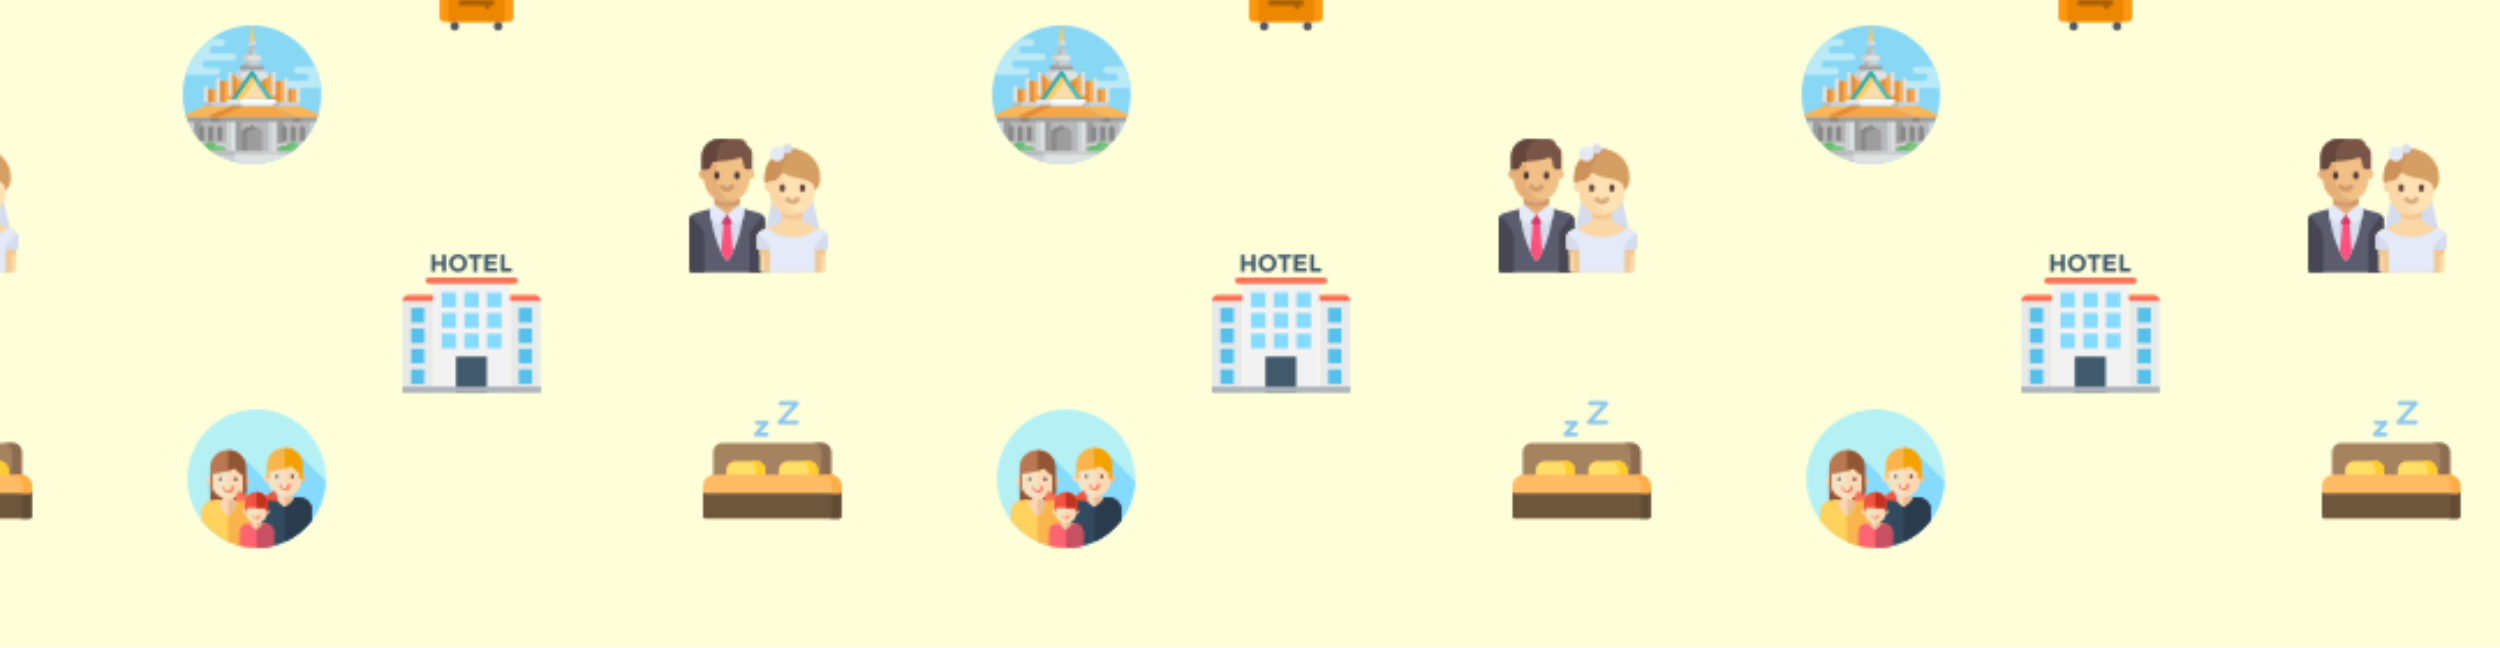 <svg xmlns="http://www.w3.org/2000/svg" xmlns:xlink="http://www.w3.org/1999/xlink" xmlns:fi="http://pattern.flaticon.com/" x="0" y="0" width="1081" height="280" viewBox="0 0 1081 280"><rect x="0px" y="0px" width="100%" height="100%" opacity="1" fill="#feffd9"/><defs><g transform="matrix(0.117 0 0 0.117 174 110)" id="L1_22"><g><rect x="0px" y="166px" width="113px" height="345px" fill="#e8eaea"/><rect x="398px" y="166px" width="113px" height="345px" fill="#e8eaea"/></g><path d="M0,172.8L0,172.8h512l0,0c0-12.8-10.667-23.467-23.467-23.467H23.467C10.667,149.333,0,160,0,172.8z" fill="#ff7058"/><rect x="113px" y="108px" width="285px" height="403px" fill="#f2f2f2"/><path d="M414.933,85.333H97.067c-6.4,0-11.733,5.333-11.733,11.733S90.667,108.8,97.067,108.8h317.867  c6.4,0,11.733-5.333,11.733-11.733S421.333,85.333,414.933,85.333z" fill="#ff7058"/><g><rect x="32px" y="198px" width="49px" height="54px" fill="#54c0eb"/><rect x="32px" y="274px" width="49px" height="54px" fill="#54c0eb"/><rect x="32px" y="349px" width="49px" height="54px" fill="#54c0eb"/><rect x="32px" y="425px" width="49px" height="54px" fill="#54c0eb"/><rect x="430px" y="198px" width="49px" height="54px" fill="#54c0eb"/><rect x="430px" y="274px" width="49px" height="54px" fill="#54c0eb"/><rect x="430px" y="349px" width="49px" height="54px" fill="#54c0eb"/><rect x="430px" y="425px" width="49px" height="54px" fill="#54c0eb"/></g><rect x="145px" y="293px" width="53px" height="54px" fill="#84dbff"/><rect x="198px" y="378px" width="114px" height="133px" fill="#40596b"/><rect x="0px" y="489px" width="512px" height="22px" fill="#acb3ba"/><g><rect x="145px" y="141px" width="53px" height="54px" fill="#84dbff"/><rect x="145px" y="217px" width="53px" height="54px" fill="#84dbff"/><rect x="229px" y="141px" width="53px" height="54px" fill="#84dbff"/><rect x="229px" y="217px" width="53px" height="54px" fill="#84dbff"/><rect x="229px" y="293px" width="53px" height="54px" fill="#84dbff"/><rect x="313px" y="141px" width="53px" height="54px" fill="#84dbff"/><rect x="313px" y="217px" width="53px" height="54px" fill="#84dbff"/><rect x="313px" y="293px" width="53px" height="54px" fill="#84dbff"/></g><g><path d="M147.2,1.067h13.867V64H147.2V39.467h-25.6V64h-13.867V1.067H121.6v26.667h25.6L147.2,1.067   L147.2,1.067z" fill="#40596b"/><path d="M229.333,55.467c-6.4,6.4-13.867,9.6-23.467,9.6s-17.067-3.2-23.467-9.6   c-6.4-6.4-9.6-13.867-9.6-23.467s3.2-17.067,9.6-23.467C188.8,3.2,196.267,0,205.867,0c9.6,0,17.067,3.2,23.467,9.6   c6.4,6.4,9.6,13.867,9.6,23.467C238.933,41.6,235.733,50.133,229.333,55.467z M225.067,33.067c0-5.333-2.133-10.667-5.333-14.933   c-3.2-4.267-8.533-6.4-13.867-6.4s-9.6,2.133-13.867,6.4c-3.2,4.267-5.333,8.533-5.333,14.933S188.8,43.733,192,46.933   c4.267,4.267,8.533,6.4,13.867,6.4c5.333,0,9.6-2.133,13.867-6.4S225.067,38.4,225.067,33.067z" fill="#40596b"/><path d="M276.267,13.867v51.2H262.4v-51.2h-18.133v-12.8H294.4V12.8h-18.133V13.867z" fill="#40596b"/><path d="M349.867,1.067v12.8h-32v12.8h28.8V38.4h-28.8v12.8h32V64h-46.933V1.067H349.867z" fill="#40596b"/><path d="M363.733,65.067v-64H377.6V51.2h26.667V64h-40.533V65.067z" fill="#40596b"/></g></g><g transform="matrix(0.117 0 0 0.117 304 169)" id="L1_23"><path d="M440.211,192.857H70.459c-18.156,0-32.928,14.771-32.928,32.928v91.492c0,4.143,3.357,7.5,7.5,7.5   h420.607c4.143,0,7.5-3.357,7.5-7.5v-91.492C473.139,207.629,458.367,192.857,440.211,192.857z" fill="#a58260"/><path d="M440.211,192.857h-35.155c18.156,0,32.928,14.771,32.928,32.928v91.492c0,4.143-3.357,7.5-7.5,7.5   h35.156c4.143,0,7.5-3.357,7.5-7.5v-91.492C473.139,207.629,458.367,192.857,440.211,192.857z" fill="#8c6b50"/><path d="M197.835,259.888h-78.926c-18.036,0-32.709,14.673-32.709,32.709v24.681c0,4.143,3.357,7.5,7.5,7.5   h129.343c4.143,0,7.5-3.357,7.5-7.5v-24.681C230.543,274.561,215.87,259.888,197.835,259.888z" fill="#ffdf65"/><path d="M391.761,259.888h-78.926c-18.035,0-32.708,14.673-32.708,32.709v24.681c0,4.143,3.357,7.5,7.5,7.5   H416.97c4.143,0,7.5-3.357,7.5-7.5v-24.681C424.47,274.561,409.797,259.888,391.761,259.888z" fill="#ffdf65"/><path d="M197.835,259.888h-33.604c18.035,0,32.708,14.673,32.708,32.709v24.681c0,4.143-3.357,7.5-7.5,7.5   h33.604c4.143,0,7.5-3.357,7.5-7.5v-24.681C230.543,274.561,215.87,259.888,197.835,259.888z" fill="#ffcd2c"/><path d="M391.761,259.888h-33.604c18.036,0,32.709,14.673,32.709,32.709v24.681c0,4.143-3.357,7.5-7.5,7.5   h33.604c4.143,0,7.5-3.357,7.5-7.5v-24.681C424.47,274.561,409.797,259.888,391.761,259.888z" fill="#ffcd2c"/><path d="M503.17,364.038H7.5c-4.142,0-7.5,3.357-7.5,7.5v93.191c0,4.143,3.358,7.5,7.5,7.5h495.67   c4.142,0,7.5-3.357,7.5-7.5v-93.191C510.67,367.396,507.313,364.038,503.17,364.038z" fill="#6e563d"/><path d="M503.17,364.038h-27.001v7.5v93.191c0,4.143-3.357,7.5-7.5,7.5h34.501c4.142,0,7.5-3.357,7.5-7.5   v-93.191C510.67,367.396,507.313,364.038,503.17,364.038z" fill="#604b35"/><path d="M468.482,309.777H42.188C18.926,309.777,0,328.703,0,351.966v19.572c0,4.143,3.358,7.5,7.5,7.5   h495.67c4.142,0,7.5-3.357,7.5-7.5v-19.572C510.67,328.703,491.744,309.777,468.482,309.777z" fill="#ffbb64"/><path d="M468.482,309.777h-34.501c23.263,0,42.189,18.926,42.189,42.189v19.572v7.5h27.001   c4.142,0,7.5-3.357,7.5-7.5v-19.572C510.67,328.703,491.744,309.777,468.482,309.777z" fill="#ffad47"/><path d="M235.581,168.693h-40.166c-2.975,0-5.667-1.758-6.865-4.48c-1.197-2.723-0.673-5.895,1.336-8.088   l28.647-31.255h-19.344c-4.143,0-7.5-3.357-7.5-7.5c0-4.143,3.357-7.5,7.5-7.5h36.392c2.975,0,5.667,1.758,6.865,4.479   c1.197,2.723,0.673,5.896-1.336,8.088l-28.647,31.255h23.118c4.143,0,7.5,3.357,7.5,7.5   C243.081,165.336,239.724,168.693,235.581,168.693z" fill="#8cc7ec"/><path d="M347.267,124.06h-64.725c-2.975,0-5.667-1.758-6.865-4.479c-1.197-2.723-0.674-5.896,1.336-8.088   l53.206-58.052h-43.888c-4.143,0-7.5-3.357-7.5-7.5c0-4.143,3.357-7.5,7.5-7.5h60.936c2.975,0,5.667,1.758,6.865,4.479   c1.197,2.723,0.674,5.896-1.336,8.088L299.59,109.06h47.677c4.143,0,7.5,3.357,7.5,7.5S351.409,124.06,347.267,124.06z" fill="#8cc7ec"/></g><g transform="matrix(0.117 0 0 0.117 81 177)" id="L1_26"><circle cx="256" cy="256" r="256" fill="#b5f1f4"/><path d="M511.793,265.854L404.196,158.255l-76.929,140.812L200.147,171.948l-59.073,53.022L75.812,275.44  l231.426,231.427C420.954,483.766,507.271,385.283,511.793,265.854z" fill="#84dbff"/><path d="M381.03,322.779v-21.62h-38.99v21.62c0,1.726-1.398,3.124-3.124,3.124h-26.867v74.604h98.971v-74.604  h-26.865C382.43,325.903,381.03,324.505,381.03,322.779z" fill="#fed8b2"/><path d="M411.022,325.903h-26.867c-1.726,0-3.124-1.398-3.124-3.124v-21.62h-20.387v99.347h50.378  L411.022,325.903L411.022,325.903z" fill="#eabe96"/><circle cx="296" cy="255" r="15" fill="#fed8b2"/><circle cx="423" cy="255" r="15" fill="#eabe96"/><path d="M361.631,320.748h-3.512c-32.477,0-58.804-26.327-58.804-58.804v-53.689  c0-32.477,26.328-58.804,58.804-58.804h3.512c32.477,0,58.804,26.327,58.804,58.804v53.689  C420.435,294.421,394.107,320.748,361.631,320.748z" fill="#f4e3c3"/><path d="M361.631,149.452h-0.988V320.75h0.988c32.477,0,58.804-26.327,58.804-58.804v-53.689  C420.435,175.78,394.107,149.452,361.631,149.452z" fill="#fed8b2"/><path d="M414.058,169.324c-11.548-16.451-30.649-27.214-52.276-27.214h-3.813  c-35.261,0-63.845,28.584-63.845,63.845v4.937v44.972h9.373V229.49c-0.002,0-0.003,0-0.005,0  c28.443-2.889,56.411-8.47,80.924-20.725c8.821,10.13,19.008,19.175,30.253,26.514v20.585h10.957v-33.621v-16.289  C425.625,192.321,421.338,179.695,414.058,169.324z" fill="#f9b54c"/><path d="M414.058,169.324c-11.548-16.451-30.649-27.214-52.276-27.214h-1.138v76.267  c8.197-2.639,16.151-5.803,23.771-9.611c8.821,10.13,19.008,19.175,30.253,26.514v20.585h10.957v-33.621v-16.289  C425.625,192.321,421.338,179.695,414.058,169.324z" fill="#f4a200"/><circle cx="331" cy="248" r="6" fill="#59595b"/><circle cx="388" cy="248" r="6" fill="#272525"/><path d="M460.509,409.996V371.14c0-24.985-20.252-45.237-45.237-45.237h-20.744  c0,18.22-32.99,35.914-32.99,35.914s-32.99-17.694-32.99-35.914h-20.744c-24.983,0-45.237,20.254-45.237,45.237v140.778  C343.452,509.881,415.011,470.319,460.509,409.996z" fill="#324a5e"/><path d="M415.272,325.903h-20.744c0,18.22-32.99,35.914-32.99,35.914s-0.195-0.105-0.521-0.288V489.52  c39.508-17.798,73.694-45.318,99.493-79.524V371.14C460.509,346.155,440.254,325.903,415.272,325.903z" fill="#2b3b4e"/><path d="M359.874,298.575c-10.911,0-19.787-8.876-19.787-19.787c0-1.85,1.5-3.35,3.35-3.35  c1.85,0,3.35,1.5,3.35,3.35c0,7.216,5.872,13.09,13.09,13.09s13.09-5.872,13.09-13.09c0-1.85,1.5-3.35,3.35-3.35  c1.85,0,3.35,1.5,3.35,3.35C379.661,289.701,370.786,298.575,359.874,298.575z" fill="#fd8469"/><path d="M379.661,278.79c0-1.85-1.5-3.35-3.35-3.35c-1.85,0-3.35,1.5-3.35,3.35  c0,6.958-5.461,12.648-12.321,13.05v6.697C371.197,298.129,379.661,289.44,379.661,278.79z" fill="#fc6f58"/><path d="M84.585,260.441 84.585,349.136 150.659,344.81 150.659,256.116z" fill="#935635"/><path d="M216.748,251.788 150.659,256.116 150.659,344.81 216.748,340.485z" fill="#804000"/><path d="M170.343,332.145v-21.688h-39.115v21.688c0,1.731-1.403,3.134-3.134,3.134h-26.955v74.845h99.294  v-74.845h-26.955C171.746,335.279,170.343,333.876,170.343,332.145z" fill="#fed8b2"/><path d="M200.432,335.279h-26.955c-1.731,0-3.134-1.403-3.134-3.134v-21.688h-19.684v99.669h49.773V335.279z" fill="#eabe96"/><circle cx="87" cy="265" r="15" fill="#fed8b2"/><circle cx="214" cy="265" r="15" fill="#eabe96"/><path d="M152.547,330.109h-3.524c-32.582,0-58.994-26.412-58.994-58.994v-53.863  c0-32.582,26.412-58.994,58.994-58.994h3.524c32.582,0,58.994,26.412,58.994,58.994v53.863  C211.54,303.695,185.129,330.109,152.547,330.109z" fill="#f4e3c3"/><path d="M152.547,158.256h-1.888v171.853h1.888c32.582,0,58.994-26.412,58.994-58.994v-53.863  C211.54,184.668,185.129,158.256,152.547,158.256z" fill="#fed8b2"/><path d="M205.143,178.193c-11.586-16.505-30.749-27.301-52.445-27.301h-3.825  c-35.375,0-64.286,28.677-64.286,64.052v4.953v85.209h9.638v-66.551c-0.002,0-0.003,0-0.005,0  c28.536-2.9,56.594-8.497,81.186-20.792c8.851,10.162,19.07,19.237,30.351,26.6v60.744h10.993v-73.821v-16.341  C216.748,201.264,212.447,188.597,205.143,178.193z" fill="#b97850"/><path d="M205.143,178.193c-11.586-16.505-30.749-27.301-52.445-27.301h-2.038v76.793  c8.54-2.705,16.824-5.961,24.745-9.921c8.851,10.162,19.07,19.237,30.351,26.6v60.744h10.993v-73.821v-16.341  C216.748,201.264,212.447,188.597,205.143,178.193z" fill="#935635"/><circle cx="122" cy="258" r="6" fill="#59595b"/><circle cx="179" cy="258" r="6" fill="#272525"/><path d="M150.785,307.864c-10.947,0-19.851-8.904-19.851-19.851c0-1.855,1.503-3.36,3.36-3.36  c1.855,0,3.36,1.503,3.36,3.36c0,7.24,5.891,13.131,13.131,13.131s13.131-5.891,13.131-13.131c0-1.855,1.503-3.36,3.36-3.36  c1.855,0,3.36,1.503,3.36,3.36C170.636,298.96,161.73,307.864,150.785,307.864z" fill="#fd8469"/><path d="M167.276,284.653c-1.855,0-3.36,1.503-3.36,3.36c0,7.24-5.891,13.131-13.131,13.131  c-0.043,0-0.083-0.005-0.126-0.007v6.72c0.043,0,0.083,0.007,0.126,0.007c10.945,0,19.849-8.904,19.849-19.851  C170.636,286.158,169.131,284.653,167.276,284.653z" fill="#fc6f58"/><path d="M204.693,335.279h-20.811c0,18.28-14.819,58.204-33.097,58.204c-18.28,0-33.097-39.924-33.097-58.204  H96.875c-25.064,0-45.384,20.32-45.384,45.384v29.334c39.308,52.119,98.068,88.741,165.495,99.05  c11.54-3.946,22.611-8.904,33.09-14.793V380.663C250.078,355.599,229.759,335.279,204.693,335.279z" fill="#ffd15d"/><path d="M204.693,335.279h-20.811c0,18.28-14.819,58.204-33.097,58.204c-0.041,0-0.084-0.007-0.126-0.009  v95.916c30.434,13.757,64.041,21.73,99.418,22.533V380.661C250.078,355.599,229.759,335.279,204.693,335.279z" fill="#f9b54c"/><path d="M268.404,420.574v-13.755h-24.807v13.755c0,1.098-0.89,1.988-1.988,1.988h-17.094v47.468h62.973  v-47.468h-17.094C269.295,422.562,268.404,421.671,268.404,420.574z" fill="#fed8b2"/><path d="M287.487,422.562h-17.094c-1.098,0-1.988-0.89-1.988-1.988v-13.755h-12.971v63.21h32.054  L287.487,422.562z" fill="#eabe96"/><circle cx="214" cy="378" r="9" fill="#fed8b2"/><circle cx="295" cy="378" r="9" fill="#eabe96"/><path d="M256.06,419.281h-2.234c-20.664,0-37.416-16.751-37.416-37.414v-34.161  c0-20.663,16.751-37.414,37.416-37.414h2.234c20.664,0,37.416,16.751,37.416,37.414v34.161  C293.476,402.532,276.725,419.281,256.06,419.281z" fill="#f4e3c3"/><path d="M256.06,310.293h-0.628v108.99h0.628c20.664,0,37.416-16.751,37.416-37.414v-34.161  C293.476,327.044,276.725,310.293,256.06,310.293z" fill="#fed8b2"/><path d="M290.19,422.562h-13.198c0,11.593-20.99,22.85-20.99,22.85s-20.99-11.257-20.99-22.85h-13.198  c-15.896,0-28.782,12.886-28.782,28.782v52.841C213.175,509.281,234.27,512,256,512c21.732,0,42.825-2.719,62.973-7.814v-52.841  C318.973,435.448,306.086,422.562,290.19,422.562z" fill="#ff6472"/><path d="M290.19,422.562h-13.198c0,11.593-20.99,22.85-20.99,22.85s-0.209-0.112-0.574-0.321v66.9  c0.191,0,0.383,0.009,0.574,0.009c21.732,0,42.825-2.719,62.973-7.814v-52.841C318.973,435.448,306.086,422.562,290.19,422.562z" fill="#c75163"/><path d="M254.943,405.175c-6.942,0-12.59-5.648-12.59-12.59c0-1.177,0.953-2.131,2.131-2.131  c1.177,0,2.131,0.953,2.131,2.131c0,4.592,3.736,8.328,8.328,8.328s8.328-3.736,8.328-8.328c0-1.177,0.953-2.131,2.131-2.131  c1.177,0,2.131,0.953,2.131,2.131C267.533,399.527,261.885,405.175,254.943,405.175z" fill="#fd8469"/><g><path d="M267.533,392.585c0-1.177-0.953-2.131-2.131-2.131s-2.131,0.953-2.131,2.131   c0,4.427-3.475,8.047-7.839,8.304v4.261C262.147,404.89,267.533,399.362,267.533,392.585z" fill="#fc6f58"/><path d="M225.671,335.158c0,0-1.879-23.85-38.526-33.821l-12.522,38.538L225.671,335.158z" fill="#fc6f58"/></g><g><path d="M286.329,335.158c0,0,1.879-23.85,38.526-33.821l12.522,38.538L286.329,335.158z" fill="#f1543f"/><path d="M289.806,364.901v13.097h6.971v-21.392v-10.364c0-8.675-2.727-16.708-7.361-23.307   c-7.347-10.468-19.501-17.315-33.261-17.315h-2.426c-22.435,0-40.622,18.187-40.622,40.622v3.141v28.613h5.963v-13.097h70.735   V364.901z" fill="#f1543f"/></g><path d="M289.418,322.936c-7.347-10.468-19.501-17.315-33.261-17.315h-0.731v59.28h34.38v13.098h6.971  v-21.392v-10.364C296.779,337.568,294.05,329.535,289.418,322.936z" fill="#c1321f"/></g><g transform="matrix(0.117 0 0 0.117 79 11)" id="L1_29"><circle cx="256" cy="256" r="256" fill="#87d7f5"/><g><path d="M104.321,49.772h39.764c3.678,0,7.011,1.494,9.415,3.908c2.414,2.414,3.908,5.736,3.908,9.425   c0,7.356-5.966,13.322-13.322,13.322h-31.5c-3.678,0-7.011,1.484-9.415,3.897c-2.414,2.414-3.908,5.736-3.908,9.425   c0,7.356,5.966,13.322,13.322,13.322h73.306c3.678,0,7.011,1.494,9.415,3.908c2.414,2.403,3.908,5.736,3.908,9.415   c0,7.356-5.966,13.322-13.322,13.322H86.473c-3.678,0-7.011,1.494-9.425,3.908c-2.403,2.403-3.897,5.736-3.897,9.415   c0,7.356,5.966,13.322,13.322,13.322h39.16c3.678,0,7.011,1.494,9.415,3.908c2.414,2.403,3.908,5.736,3.908,9.415   c0,7.356-5.966,13.322-13.322,13.322l-115.057,0.001C26.625,128.971,60.021,82.408,104.321,49.772z" fill="#baeaf7"/><path d="M379.038,204.982h73.16c7.356,0,13.322-5.966,13.322-13.322c0-3.679-1.494-7.012-3.897-9.415   c-2.414-2.414-5.747-3.908-9.425-3.908H423.78c-7.356,0-13.322-5.966-13.322-13.322c0-3.679,1.494-7.012,3.908-9.415   c2.404-2.414,5.737-3.908,9.415-3.908h11.306h54.756c11.083,24.809,18.329,51.705,20.995,79.936l-131.802-0.001   c-7.356,0-13.322-5.966-13.322-13.322c0-3.679,1.494-7.012,3.908-9.415C372.027,206.476,375.36,204.982,379.038,204.982z" fill="#baeaf7"/></g><rect x="89px" y="237px" width="332px" height="45px" fill="#f8a748"/><g><rect x="384px" y="237px" width="18px" height="45px" fill="#e58c33"/><rect x="89px" y="237px" width="19px" height="45px" fill="#e58c33"/></g><path d="M256,512c50.801,0,98.145-14.797,137.958-40.316H118.042C157.855,497.203,205.199,512,256,512z" fill="#e0e2e2"/><path d="M209.588,471.684h-91.546c26.367,16.9,56.038,29.092,87.827,35.403  C184.861,502.786,188.063,471.684,209.588,471.684z" fill="#cbd0d1"/><rect x="247px" y="71px" width="15px" height="17px" fill="#b9b9ba"/><rect x="135px" y="206px" width="239px" height="77px" fill="#f8a748"/><g><rect x="287px" y="206px" width="71px" height="77px" fill="#e58c33"/><rect x="135px" y="206px" width="18px" height="77px" fill="#e58c33"/></g><rect x="180px" y="184px" width="150px" height="77px" fill="#f8a748"/><g><rect x="290px" y="184px" width="20px" height="77px" fill="#e58c33"/><rect x="180px" y="184px" width="19px" height="77px" fill="#e58c33"/></g><rect x="194px" y="352px" width="122px" height="119px" fill="#b9b9ba"/><rect x="194px" y="352px" width="23px" height="119px" fill="#9d9d9e"/><path d="M472.5,352.184H343.492v119.5h50.466c31.612-20.262,58.465-47.292,78.542-79.033V352.184z" fill="#b9b9ba"/><rect x="343px" y="352px" width="31px" height="119px" fill="#9d9d9e"/><path d="M39.362,392.431c20.092,31.836,46.994,58.944,78.679,79.253h50.329v-119.5H39.362V392.431z" fill="#b9b9ba"/><path d="M39.362,392.431c8.997,14.256,19.354,27.567,30.903,39.739v-79.986H39.362V392.431z" fill="#9d9d9e"/><path d="M118.042,471.684h62.292v-29H80.851C92.311,453.44,104.751,463.165,118.042,471.684z" fill="#b9b9ba"/><rect x="164px" y="352px" width="30px" height="119px" fill="#e0e2e2"/><rect x="164px" y="352px" width="15px" height="119px" fill="#cbd0d1"/><path d="M334.644,442.684v29h59.315c13.29-8.519,25.731-18.243,37.191-29H334.644z" fill="#b9b9ba"/><rect x="334px" y="442px" width="40px" height="29px" fill="#9d9d9e"/><g><path d="M42.399,397.124v-44.941H18.703C25.126,368.015,33.085,383.056,42.399,397.124z" fill="#cbd0d1"/><path d="M493.297,352.184H469.6v44.941C478.915,383.056,486.874,368.015,493.297,352.184z" fill="#cbd0d1"/></g><rect x="317px" y="352px" width="30px" height="119px" fill="#e0e2e2"/><rect x="317px" y="352px" width="15px" height="119px" fill="#cbd0d1"/><path d="M499.16,336.225h-88.353c-0.324,1.663-1.671,3.125-3.789,3.125h-1.369v13.376  c0,1.633-1.324,2.957-2.957,2.957h89.174C494.556,349.327,496.981,342.832,499.16,336.225z" fill="#9d9d9e"/><path d="M435.223,352.726V339.35h1.369c2.118,0,3.465-1.463,3.789-3.125h-29.574  c-0.324,1.663-1.671,3.125-3.789,3.125h-1.369v13.376c0,1.633-1.324,2.957-2.957,2.957h29.574  C433.899,355.684,435.223,354.36,435.223,352.726z" fill="#888889"/><path d="M407.018,339.35h91.093c1.219-3.541,2.356-7.119,3.422-10.728l-67.759-28.772  c-11.286,0-87.376,0-100.803,0l75.557,32.083C412.4,333.578,411.225,339.35,407.018,339.35z" fill="#fbb659"/><path d="M106.351,352.726V339.35h-1.369c-2.118,0-3.465-1.463-3.789-3.125H12.84  c2.179,6.607,4.604,13.102,7.294,19.459h89.174C107.674,355.684,106.351,354.36,106.351,352.726z" fill="#9d9d9e"/><path d="M103.472,331.933l75.557-32.083c-13.427,0-89.493,0-100.803,0l-67.759,28.772  c1.066,3.609,2.203,7.187,3.422,10.728h91.093C100.775,339.35,99.6,333.578,103.472,331.933z" fill="#fbb659"/><path d="M404.365,355.684h-296.73c-1.633,0-2.957-1.324-2.957-2.957v-13.545c0-1.633,1.324-2.957,2.957-2.957  h296.729c1.633,0,2.957,1.324,2.957,2.957v13.545C407.322,354.36,405.998,355.684,404.365,355.684z" fill="#9d9d9e"/><path d="M134.845,352.726v-13.545c0-1.633,1.324-2.957,2.957-2.957h-30.167c-1.633,0-2.957,1.324-2.957,2.957  v13.545c0,1.633,1.324,2.957,2.957,2.957h30.167C136.169,355.684,134.845,354.359,134.845,352.726z" fill="#888889"/><rect x="177px" y="283px" width="157px" height="16px" fill="#e0e2e2"/><rect x="177px" y="283px" width="41px" height="16px" fill="#b9b9ba"/><rect x="334px" y="283px" width="98px" height="16px" fill="#cbd0d1"/><rect x="334px" y="283px" width="24px" height="16px" fill="#b9b9ba"/><rect x="78px" y="283px" width="98px" height="16px" fill="#cbd0d1"/><rect x="78px" y="283px" width="30px" height="16px" fill="#b9b9ba"/><path d="M410.2,331.933l-75.557-32.083c-8.743,0-148.545,0-157.287,0L101.8,331.933  c-3.872,1.644-2.697,7.417,1.509,7.417c16.931,0,288.413,0,305.381,0C412.898,339.35,414.072,333.578,410.2,331.933z" fill="#f8a748"/><path d="M101.8,331.933c-3.872,1.644-2.697,7.417,1.51,7.417h31.394l84.38-39.5h-41.727L101.8,331.933z" fill="#e58c33"/><g><path d="M166.217,434.684H72.7c5.087,5.218,10.383,10.23,15.897,15h77.62c4.143,0,7.5-3.357,7.5-7.5   C173.717,438.041,170.359,434.684,166.217,434.684z" fill="#cbd0d1"/><path d="M345.971,434.684c-4.143,0-7.5,3.357-7.5,7.5s3.357,7.5,7.5,7.5h77.432   c5.514-4.77,10.81-9.782,15.897-15H345.971z" fill="#cbd0d1"/></g><g><path d="M175.448,170.02c-4.105,0.123-7.27,3.704-7.27,7.811v79.455c0,2.153,1.745,3.898,3.898,3.898h11.102   v-83.667C183.178,173.298,179.696,169.893,175.448,170.02z" fill="#e0e2e2"/><path d="M130.448,192.353c-4.105,0.123-7.27,3.704-7.27,7.811v83.353h15V199.85   C138.178,195.631,134.696,192.227,130.448,192.353z" fill="#e0e2e2"/><path d="M336.896,170.02c4.105,0.123,7.27,3.704,7.27,7.811v79.455c0,2.153-1.745,3.898-3.898,3.898h-11.102   v-83.667C329.167,173.298,332.649,169.893,336.896,170.02z" fill="#e0e2e2"/><path d="M381.896,192.353c4.105,0.123,7.27,3.704,7.27,7.811v83.353h-15V199.85   C374.167,195.631,377.649,192.227,381.896,192.353z" fill="#e0e2e2"/><path d="M426.357,222.687c-4.247-0.127-7.73,3.278-7.73,7.497v53.333h15v-53.019   C433.628,226.391,430.462,222.81,426.357,222.687z" fill="#e0e2e2"/><path d="M86.102,222.687c-4.248-0.127-7.73,3.278-7.73,7.497v53.333h15v-53.019   C93.372,226.391,90.207,222.81,86.102,222.687z" fill="#e0e2e2"/><path d="M291.756,120.779c0-5.108-6.375-9.665-16.346-12.654h-39.274   c-9.971,2.989-16.346,7.546-16.346,12.654s6.375,9.665,16.346,12.654h39.274C285.381,130.445,291.756,125.887,291.756,120.779z" fill="#e0e2e2"/></g><g><path d="M287.208,154.375h-62.723l4.49-14.816c1.102-3.637,4.455-6.125,8.256-6.125h36.424   c4.28,0,8.056,2.801,9.297,6.898L287.208,154.375z" fill="#cbd0d1"/><path d="M271.163,94.081c-1.241-4.096-5.017-6.897-9.297-6.897h-6.063h-0.861h-6.063   c-3.801,0-7.154,2.487-8.256,6.125l-4.49,14.816c11.511,0,21.701,0,39.286,0L271.163,94.081z" fill="#cbd0d1"/></g><path d="M253.751,1.791l-6.946,57.268h8.967h8.967l-6.946-57.268C257.505-0.597,254.041-0.597,253.751,1.791z  " fill="#fccb5b"/><path d="M272.24,64.559c0-4.143-3.357-7.5-7.5-7.5h-17.935c-4.143,0-7.5,3.357-7.5,7.5  c0,4.142,3.357,7.5,7.5,7.5h17.935C268.883,72.059,272.24,68.701,272.24,64.559z" fill="#e0e2e2"/><g><path d="M255.772,64.559c0-4.143,3.357-7.5,7.5-7.5h-16.466c-4.143,0-7.5,3.357-7.5,7.5s3.357,7.5,7.5,7.5   h16.466C259.129,72.059,255.772,68.701,255.772,64.559z" fill="#cbd0d1"/><rect x="219px" y="202px" width="73px" height="18px" fill="#cbd0d1"/></g><rect x="219px" y="202px" width="37px" height="18px" fill="#b9b9ba"/><path d="M339.667,288.184H172.333c-4.143,0-7.5-3.357-7.5-7.5s3.357-7.5,7.5-7.5h167.334  c4.143,0,7.5,3.357,7.5,7.5C347.167,284.826,343.81,288.184,339.667,288.184z" fill="#ffffff"/><g><path d="M211.583,280.684c0-4.143,3.357-7.5,7.5-7.5h-46.75c-4.143,0-7.5,3.357-7.5,7.5s3.357,7.5,7.5,7.5   h46.75C214.94,288.184,211.583,284.826,211.583,280.684z" fill="#e0e2e2"/><path d="M317.356,184.184c0-7.77-9.698-14.703-24.866-19.25h-73.434   c-15.168,4.547-24.866,11.48-24.866,19.25s9.698,14.703,24.866,19.25h73.434C307.658,198.887,317.356,191.954,317.356,184.184z" fill="#e0e2e2"/></g><path d="M239.437,120.779c0-5.108,6.375-9.665,16.346-12.654h-19.647  c-9.971,2.989-16.346,7.546-16.346,12.654s6.375,9.665,16.346,12.654h19.647C245.812,130.445,239.437,125.887,239.437,120.779z" fill="#cbd0d1"/><g><path d="M256.878,133.434H237.23c-3.801,0-7.154,2.487-8.256,6.125l-4.49,14.816h19.646l4.49-14.816   C249.724,135.921,253.076,133.434,256.878,133.434z" fill="#b9b9ba"/><path d="M263.578,87.339c-0.558-0.1-1.129-0.156-1.711-0.156h-6.063h-0.861h-6.063   c-3.801,0-7.154,2.488-8.256,6.125l-4.49,14.816c1.597,0,14.864,0,19.646,0l3.142-14.816   C259.583,90.194,261.399,87.928,263.578,87.339z" fill="#b9b9ba"/></g><path d="M213.836,184.184c0-7.77,9.698-14.703,24.866-19.25h-19.646c-15.168,4.547-24.866,11.48-24.866,19.25  s9.698,14.703,24.866,19.25h19.646C223.534,198.887,213.836,191.954,213.836,184.184z" fill="#cbd0d1"/><path d="M252.077,169.045l-71.743,104.139c8.398,0,142.935,0,151.333,0l-71.743-104.139  C258.03,166.297,253.97,166.297,252.077,169.045z" fill="#4bbcbc"/><path d="M273.327,192.264c0.434-0.63,0.985-1.108,1.594-1.45l-14.998-21.769  c-1.894-2.749-5.953-2.749-7.847,0l-71.743,104.138h37.246L273.327,192.264z" fill="#39aaa7"/><path d="M313.754,273.184l-56.834-82.497c-0.444-0.645-1.397-0.645-1.841,0l-56.834,82.497  C212.22,273.184,299.688,273.184,313.754,273.184z" fill="#f9ddaa"/><path d="M217.58,273.184l48.087-69.801l-8.747-12.696c-0.444-0.645-1.397-0.645-1.841,0l-56.834,82.497  H217.58z" fill="#fccb5b"/><g><path d="M79.472,376.776h-3.564c-0.253,0-0.486-0.141-0.603-0.366l-4.436-8.497   c-0.254-0.487-0.952-0.487-1.206,0l-4.436,8.497c-0.117,0.225-0.35,0.366-0.603,0.366H61.06c-0.376,0-0.681,0.305-0.681,0.681   v43.655c1.445,1.71,2.912,3.402,4.4,5.073h14.692c0.376,0,0.681-0.305,0.681-0.681v-48.048   C80.152,377.08,79.848,376.776,79.472,376.776z" fill="#888889"/><path d="M113.072,376.776h-3.563c-0.254,0-0.486-0.141-0.604-0.366l-4.436-8.497   c-0.254-0.487-0.952-0.487-1.206,0l-4.436,8.497c-0.117,0.225-0.35,0.366-0.603,0.366H94.66c-0.376,0-0.68,0.305-0.68,0.681v48.048   c0,0.376,0.305,0.681,0.68,0.681h18.412c0.376,0,0.681-0.305,0.681-0.681v-48.048C113.753,377.08,113.448,376.776,113.072,376.776z   " fill="#888889"/><path d="M146.673,376.776h-3.563c-0.254,0-0.486-0.141-0.604-0.366l-4.436-8.497   c-0.254-0.487-0.952-0.487-1.206,0l-4.436,8.497c-0.117,0.225-0.35,0.366-0.603,0.366h-3.564c-0.375,0-0.68,0.305-0.68,0.681   v48.048c0,0.376,0.305,0.681,0.68,0.681h18.412c0.376,0,0.681-0.305,0.681-0.681v-48.048   C147.353,377.08,147.049,376.776,146.673,376.776z" fill="#888889"/><path d="M383.927,376.776h-3.564c-0.253,0-0.486-0.141-0.603-0.366l-4.436-8.497   c-0.254-0.487-0.952-0.487-1.207,0l-4.435,8.497c-0.117,0.225-0.35,0.366-0.603,0.366h-3.564c-0.376,0-0.681,0.305-0.681,0.681   v48.048c0,0.376,0.305,0.681,0.681,0.681h18.412c0.376,0,0.681-0.305,0.681-0.681v-48.048   C384.608,377.08,384.303,376.776,383.927,376.776z" fill="#888889"/><path d="M417.528,376.776h-3.564c-0.254,0-0.486-0.141-0.604-0.366l-4.435-8.497   c-0.254-0.487-0.952-0.487-1.207,0l-4.436,8.497c-0.117,0.225-0.35,0.366-0.603,0.366h-3.564c-0.375,0-0.68,0.305-0.68,0.681   v48.048c0,0.376,0.305,0.681,0.68,0.681h18.412c0.376,0,0.681-0.305,0.681-0.681v-48.048   C418.208,377.08,417.904,376.776,417.528,376.776z" fill="#888889"/><path d="M451.809,420.89v-43.433c0-0.376-0.305-0.681-0.681-0.681h-3.563c-0.254,0-0.486-0.141-0.604-0.366   l-4.436-8.497c-0.254-0.487-0.952-0.487-1.206,0l-4.436,8.497c-0.117,0.225-0.35,0.366-0.603,0.366h-3.564   c-0.375,0-0.68,0.305-0.68,0.681v48.048c0,0.376,0.305,0.681,0.68,0.681h14.503C448.774,424.441,450.303,422.676,451.809,420.89z" fill="#888889"/></g><path d="M286.749,384.456c-3.153-0.422-3.912-3.189-5.592-5.181c-0.972-1.381-2.556-2.203-4.245-2.203  c-4.822-0.477-10.54,1.59-15.135-3.562l-5.011-5.618c-0.408-0.458-1.124-0.458-1.532,0c-3.771,3.488-6.014,9.181-12.961,9.181  h-7.185c-5.394,0-4.967,6.732-9.837,7.384c-2.711,0.363-7.238,2.108-7.238,9.71c0,24.413,0,52.454,0,76.261  c20.453,0,64.06,0,75.975,0c0-16.919,0-57.447,0-76.261C293.987,386.563,289.46,384.819,286.749,384.456z" fill="#9d9d9e"/><path d="M236.679,402.364c0-7.602,4.527-9.347,7.238-9.71c4.894-0.655,4.37-7.384,9.837-7.384  c4.823-0.477,10.54,1.59,15.135-3.563l4.135-4.635c-1.648-0.232-7.078,1.113-11.247-3.562l-5.011-5.618  c-0.408-0.458-1.124-0.458-1.532,0c-3.771,3.488-6.014,9.181-12.961,9.181h-7.185c-5.394,0-4.967,6.732-9.837,7.384  c-2.711,0.363-7.238,2.108-7.238,9.71c0,24.413,0,52.454,0,76.261h18.667C236.679,461.634,236.679,410.177,236.679,402.364z" fill="#888889"/><g><path d="M292.49,164.934h-73.435c-4.143,0-7.5-3.357-7.5-7.5s3.357-7.5,7.5-7.5h73.435   c4.143,0,7.5,3.357,7.5,7.5C299.99,161.576,296.633,164.934,292.49,164.934z" fill="#9d9d9e"/><path d="M231.202,157.434c0-4.143,3.357-7.5,7.5-7.5h-19.646c-4.143,0-7.5,3.357-7.5,7.5s3.357,7.5,7.5,7.5   h19.646C234.56,164.934,231.202,161.576,231.202,157.434z" fill="#9d9d9e"/></g><g><path d="M407.951,431.943c-10.604,0-19.837,5.842-24.674,14.479c-0.302,0.54-0.956,0.77-1.533,0.546   c-2.406-0.931-5.02-1.446-7.755-1.446c-11.886,0-21.521,9.635-21.521,21.521c0,1.308,0.123,2.587,0.347,3.83h42.375   c12.596-8.176,24.423-17.432,35.36-27.632C425.393,436.383,417.193,431.943,407.951,431.943z" fill="#77c680"/><path d="M136.591,445.523c-2.735,0-5.349,0.515-7.755,1.446c-0.577,0.224-1.23-0.006-1.533-0.546   c-4.837-8.637-14.071-14.479-24.674-14.479c-8.894,0-16.81,4.122-21.991,10.543c11.162,10.5,23.265,20.01,36.172,28.388h40.955   c0.224-1.243,0.347-2.522,0.347-3.83C158.113,455.158,148.477,445.523,136.591,445.523z" fill="#77c680"/></g><g><path d="M392.294,470.69c-0.322-1.789-0.499-3.628-0.499-5.511c0-15.986,12.115-29.14,27.664-30.787   c-3.515-1.571-7.408-2.449-11.509-2.449c-10.604,0-19.837,5.842-24.674,14.479c-0.302,0.54-0.956,0.77-1.533,0.546   c-2.406-0.931-5.02-1.446-7.755-1.446c-11.886,0-21.521,9.635-21.521,21.521c0,1.308,0.123,2.587,0.347,3.83h42.375   c0.093-0.061,0.184-0.124,0.277-0.184h-3.172V470.69z" fill="#68ba6e"/><path d="M121.129,438.861c-4.958-4.303-11.419-6.917-18.5-6.917c-8.894,0-16.81,4.122-21.991,10.543   c7.689,7.233,15.834,13.983,24.371,20.229C106.148,452.378,112.372,443.574,121.129,438.861z" fill="#68ba6e"/></g><path d="M404.998,464.184H107.002c7.55,5.413,15.409,10.419,23.541,15h250.914  C389.589,474.603,397.448,469.597,404.998,464.184z" fill="#cbd0d1"/><path d="M190.398,471.684c0-3.231,1.791-6.042,4.434-7.5h-87.83c7.55,5.413,15.409,10.419,23.541,15h64.289  C192.189,477.726,190.398,474.915,190.398,471.684z" fill="#b9b9ba"/></g><g transform="matrix(0.938 0 0 0.938 176 306)" id="L1_35"><path d="m47 23h-30a2.006 2.006 0 0 0 -2 2v30a2.006 2.006 0 0 0 2 2h30a2.006 2.006 0 0 0 2-2v-30a2.006 2.006 0 0 0 -2-2zm-2 10h-26v-4a2.006 2.006 0 0 1 2-2h22a2.006 2.006 0 0 1 2 2z" fill="#ff9811"/><path d="m19 33h26v24h-26z" fill="#ee8700"/><circle cx="22" cy="59" r="2" fill="#57565c"/><circle cx="42" cy="59" r="2" fill="#57565c"/><path d="m40 37 1 4h-4l1-4h1z" fill="#cc7400"/><path d="m45 29v4h-26v-4a2.006 2.006 0 0 1 2-2h22a2.006 2.006 0 0 1 2 2z" fill="#aa6100"/><path d="m25 7h4v16h-4z" fill="#c6c5ca"/><path d="m35 7h4v16h-4z" fill="#c6c5ca"/><path d="m41 3v4h-2-4-6-4-2v-4z" fill="#cc7400"/><path d="m19 33h26v2h-26z" fill="#cc7400"/><path d="m25 7h4v2h-4z" fill="#acabb1"/><path d="m35 7h4v2h-4z" fill="#acabb1"/><path d="m24 48h16v2h-16z" fill="#cc7400"/><g fill="#aa6100"><path d="m38 33h2v4h-2z"/><path d="m24 47h16v2h-16z"/><path d="m36 48h2v3h-2z"/></g></g><g transform="matrix(0.117 0 0 0.117 298 59)" id="L1_38"><path d="M258.694,282.969l-81.821-22.315H102.4l-81.821,22.315C8.429,286.283,0,297.319,0,309.912v183.469  c0,5.141,4.168,9.309,9.309,9.309h269.964V309.912C279.273,297.319,270.844,286.283,258.694,282.969z" fill="#5b5d6e"/><path d="M176.873,260.655H102.4l-27.21,7.421c2.817,26.113,15.15,116.401,56.365,184.815  c3.683,6.113,12.479,6.113,16.161,0c41.216-68.414,53.549-158.702,56.365-184.815L176.873,260.655z" fill="#d5dced"/><path d="M147.694,452.901c5.161-8.596,9.859-17.541,14.162-26.65l-12.911-137.669h-18.618l-12.911,137.669  c4.303,9.109,9.001,18.054,14.162,26.65C135.225,458.974,144.048,458.974,147.694,452.901z" fill="#ff507d"/><path d="M93.091,228.073v32.582c0,25.706,20.839,46.545,46.545,46.545s46.545-20.839,46.545-46.545v-32.582  L93.091,228.073L93.091,228.073z" fill="#e6af78"/><path d="M148.945,325.818h-18.618c-5.141,0-9.309-4.168-9.309-9.309v-18.618c0-5.141,4.168-9.309,9.309-9.309  h18.618c5.141,0,9.309,4.168,9.309,9.309v18.618C158.255,321.65,154.087,325.818,148.945,325.818z" fill="#d23c69"/><path d="M93.091,249.381c13.981,7.172,29.783,11.274,46.545,11.274s32.565-4.102,46.545-11.274v-21.308  h-93.09V249.381z" fill="#d29b6e"/><path d="M223.418,121.018V65.164H55.855v55.855c-10.282,0-18.618,8.335-18.618,18.618  c0,10.282,8.336,18.618,18.618,18.618c0,46.272,37.51,83.782,83.782,83.782s83.782-37.51,83.782-83.782  c10.282,0,18.618-8.336,18.618-18.618C242.036,129.353,233.701,121.018,223.418,121.018z" fill="#f0c087"/><path d="M102.4,158.255V65.164H55.855v55.855c-10.282,0-18.618,8.335-18.618,18.618  c0,10.282,8.336,18.618,18.618,18.618c0,46.272,37.51,83.782,83.782,83.782c8.085,0,15.876-1.207,23.273-3.344  C127.973,228.598,102.4,196.441,102.4,158.255z" fill="#e6af78"/><path d="M139.636,204.8c-9.855,0-19.273-4.65-25.845-12.755c-3.245-3.995-2.627-9.855,1.364-13.095  c4.009-3.232,9.864-2.614,13.091,1.368c6.145,7.564,16.636,7.564,22.782,0c3.236-3.982,9.091-4.6,13.091-1.368  c3.991,3.241,4.609,9.1,1.364,13.095C158.909,200.15,149.491,204.8,139.636,204.8z" fill="#d29b6e"/><g><path d="M102.4,158.255c-5.145,0-9.309-4.168-9.309-9.309v-9.309c0-5.141,4.164-9.309,9.309-9.309   s9.309,4.168,9.309,9.309v9.309C111.709,154.086,107.545,158.255,102.4,158.255z" fill="#553732"/><path d="M176.873,158.255c-5.145,0-9.309-4.168-9.309-9.309v-9.309c0-5.141,4.164-9.309,9.309-9.309   s9.309,4.168,9.309,9.309v9.309C186.182,154.086,182.018,158.255,176.873,158.255z" fill="#553732"/></g><path d="M202.301,112.158c2.718,7.199,10.414,10.461,17.994,9.131c1.014-0.178,2.057-0.271,3.124-0.271  c3.409,0,6.561,0.983,9.309,2.582V65.164c0-13.928-7.736-25.926-19.06-32.312c-2.116-13.327-13.563-23.543-27.485-23.543H111.71  c-35.989,0-65.164,29.175-65.164,65.164v49.128c2.748-1.599,5.901-2.582,9.309-2.582c1.197,0,2.364,0.116,3.492,0.339  c9.066,1.785,18.145-3.226,20.415-12.183l0,0l2.289-9.157c1.012-4.047,4.559-6.933,8.73-7.045  c17.32-0.467,63.039-2.764,94.213-14.047c5.519-1.998,11.467,1.363,12.432,7.153l3.486,20.914  C201.21,108.786,201.68,110.513,202.301,112.158z" fill="#785546"/><path d="M102.4,65.164c0-30.848,25.007-55.855,55.855-55.855H111.71c-35.989,0-65.164,29.174-65.164,65.164  v49.128c2.748-1.599,5.901-2.582,9.309-2.582c1.197,0,2.364,0.116,3.492,0.339c9.066,1.785,18.145-3.226,20.415-12.184l2.289-9.157  c1.011-4.047,4.559-6.932,8.73-7.045c3.056-0.082,7.032-0.227,11.62-0.463V65.164H102.4z" fill="#64463c"/><g><path d="M0,309.912v183.47c0,5.141,4.168,9.309,9.309,9.309h46.545V369.716   c0-10.351-3.45-20.406-9.805-28.576l-38.79-49.875C2.746,296.27,0,302.814,0,309.912z" fill="#464655"/><path d="M279.273,309.912v192.779h-55.855V369.716c0-10.351,3.45-20.406,9.805-28.576l38.791-49.875   C276.527,296.27,279.273,302.814,279.273,309.912z" fill="#464655"/></g><g><path d="M117.003,318.76l22.634-30.178L99.38,256.376c-3.61-2.888-8.794-2.689-12.172,0.468L75.19,268.076   c0.816,7.566,2.478,20.639,5.363,36.888l23.824,15.947C108.489,323.662,114.034,322.718,117.003,318.76z" fill="#e4eaf8"/><path d="M162.27,318.76l-22.634-30.178l40.257-32.206c3.61-2.888,8.794-2.689,12.172,0.468l12.017,11.231   c-0.816,7.566-2.478,20.639-5.363,36.888l-23.824,15.947C170.784,323.662,165.238,322.718,162.27,318.76z" fill="#e4eaf8"/></g><path d="M381.673,46.545L381.673,46.545c-56.554,0-102.4,45.846-102.4,102.4v9.309  c0,30.848,25.007,55.855,55.855,55.855h93.091c30.848,0,55.855-25.007,55.855-55.855v-9.309  C484.073,92.391,438.227,46.545,381.673,46.545z" fill="#d59f63"/><path d="M406.085,49.597c-7.837-1.92-15.984-3.052-24.413-3.052c-56.554,0-102.4,45.846-102.4,102.4v9.309  c0,30.848,25.007,55.855,55.855,55.855h9.309v-83.782C344.436,91.73,370.572,59.316,406.085,49.597z" fill="#cd915a"/><path d="M456.145,232.727 307.2,232.727 279.273,352.873 484.073,352.873z" fill="#d5dced"/><path d="M494.445,346.723l-63.832-25.533c-7.068-2.827-11.703-9.673-11.703-17.286v-33.94h-74.473v33.94  c0,7.613-4.635,14.459-11.703,17.286l-63.832,25.533c-10.603,4.241-17.555,14.51-17.555,25.93V409.6  c0,5.141,4.168,9.309,9.309,9.309l0,0v74.473c0,5.141,4.168,9.309,9.309,9.309h223.418c5.141,0,9.309-4.168,9.309-9.309v-74.473l0,0  c5.141,0,9.309-4.168,9.309-9.309v-36.947C512,361.233,505.048,350.964,494.445,346.723z" fill="#fad7a5"/><g><path d="M260.655,409.6v27.927h9.309c5.141,0,9.309,4.168,9.309,9.309v55.855H307.2V409.6H260.655z" fill="#f0c891"/><path d="M502.691,409.6v27.927h-9.309c-5.141,0-9.309,4.168-9.309,9.309v55.855h-27.927V409.6H502.691z" fill="#f0c891"/><path d="M344.436,300.089c11.558,4.534,24.09,7.112,37.236,7.112s25.678-2.578,37.236-7.112v-30.124h-74.473   v30.124H344.436z" fill="#f0c891"/></g><path d="M350.18,135.313c-2.852-2.152-6.904-1.093-8.357,2.172c-4.814,10.816-17.149,30.079-43.931,30.078  v0.001c-10.282,0-18.618,8.335-18.618,18.618c0,10.282,8.336,18.618,18.618,18.618c0,46.272,37.51,83.782,83.782,83.782  s83.782-37.51,83.782-83.782C465.455,142.803,389.619,165.069,350.18,135.313z" fill="#ffe1b4"/><path d="M381.673,251.345c-9.855,0-19.273-4.65-25.845-12.755c-3.245-3.995-2.627-9.855,1.364-13.095  c4.009-3.236,9.864-2.618,13.091,1.368c6.145,7.564,16.636,7.564,22.782,0c3.227-3.986,9.091-4.605,13.091-1.368  c3.991,3.241,4.609,9.1,1.364,13.095C400.945,246.695,391.527,251.345,381.673,251.345z" fill="#d7af7d"/><path d="M418.909,204.8c-5.145,0-9.309-4.168-9.309-9.309v-9.309c0-5.141,4.164-9.309,9.309-9.309  s9.309,4.168,9.309,9.309v9.309C428.218,200.632,424.055,204.8,418.909,204.8z" fill="#64463c"/><path d="M494.445,346.723l-21.106-8.442c-20.934,20.634-54.12,34.082-91.686,34.082  c-37.568,0-70.848-13.393-91.783-34.028l-20.969,8.387c-10.603,4.241-17.555,14.51-17.555,25.93V409.6  c0,5.141,4.168,9.309,9.309,9.309h37.236v83.782h167.564v-83.782h37.236c5.141,0,9.309-4.168,9.309-9.309v-36.947  C512,361.233,505.048,350.964,494.445,346.723z" fill="#e4eaf8"/><g><path d="M297.891,408.003c0-4.938-1.962-9.673-5.453-13.165l-36.857-36.857   c-2.678,4.324-4.235,9.358-4.235,14.672V409.6c0,5.141,4.168,9.309,9.309,9.309h37.236V408.003z" fill="#d5dced"/><path d="M465.455,408.003c0-4.938,1.962-9.673,5.453-13.165l36.857-36.857   c2.678,4.324,4.235,9.358,4.235,14.672V409.6c0,5.141-4.168,9.309-9.309,9.309h-37.236V408.003z" fill="#d5dced"/></g><circle cx="363" cy="46" r="18" fill="#d5dced"/><circle cx="325" cy="65" r="27" fill="#e4eaf8"/><path d="M344.436,204.8v-69.898c-1.088,0.549-2.064,1.347-2.614,2.582  c-4.814,10.816-17.149,30.079-43.931,30.078v0.001c-10.282,0-18.618,8.335-18.618,18.618c0,10.282,8.336,18.618,18.618,18.618  c0,46.272,37.51,83.782,83.782,83.782c8.085,0,15.876-1.207,23.273-3.344C370.01,275.145,344.436,242.987,344.436,204.8z" fill="#fad7a5"/><path d="M344.436,204.8c-5.145,0-9.309-4.168-9.309-9.309v-9.309c0-5.141,4.164-9.309,9.309-9.309  s9.309,4.168,9.309,9.309v9.309C353.745,200.632,349.582,204.8,344.436,204.8z" fill="#64463c"/></g></defs><g fi:class="KUsePattern"><pattern id="pattern_L1_22" width="350" height="350" patternUnits="userSpaceOnUse"><use xlink:href="#L1_22" x="-350" y="-350"/><use xlink:href="#L1_22" x="0" y="-350"/><use xlink:href="#L1_22" x="350" y="-350"/><use xlink:href="#L1_22" x="-350" y="0"/><use xlink:href="#L1_22" x="0" y="0"/><use xlink:href="#L1_22" x="350" y="0"/><use xlink:href="#L1_22" x="-350" y="350"/><use xlink:href="#L1_22" x="0" y="350"/><use xlink:href="#L1_22" x="350" y="350"/></pattern><rect x="0" y="0" width="100%" height="100%" fill="url(#pattern_L1_22)"/></g><g fi:class="KUsePattern"><pattern id="pattern_L1_23" width="350" height="350" patternUnits="userSpaceOnUse"><use xlink:href="#L1_23" x="-350" y="-350"/><use xlink:href="#L1_23" x="0" y="-350"/><use xlink:href="#L1_23" x="350" y="-350"/><use xlink:href="#L1_23" x="-350" y="0"/><use xlink:href="#L1_23" x="0" y="0"/><use xlink:href="#L1_23" x="350" y="0"/><use xlink:href="#L1_23" x="-350" y="350"/><use xlink:href="#L1_23" x="0" y="350"/><use xlink:href="#L1_23" x="350" y="350"/></pattern><rect x="0" y="0" width="100%" height="100%" fill="url(#pattern_L1_23)"/></g><g fi:class="KUsePattern"><pattern id="pattern_L1_26" width="350" height="350" patternUnits="userSpaceOnUse"><use xlink:href="#L1_26" x="-350" y="-350"/><use xlink:href="#L1_26" x="0" y="-350"/><use xlink:href="#L1_26" x="350" y="-350"/><use xlink:href="#L1_26" x="-350" y="0"/><use xlink:href="#L1_26" x="0" y="0"/><use xlink:href="#L1_26" x="350" y="0"/><use xlink:href="#L1_26" x="-350" y="350"/><use xlink:href="#L1_26" x="0" y="350"/><use xlink:href="#L1_26" x="350" y="350"/></pattern><rect x="0" y="0" width="100%" height="100%" fill="url(#pattern_L1_26)"/></g><g fi:class="KUsePattern"><pattern id="pattern_L1_29" width="350" height="350" patternUnits="userSpaceOnUse"><use xlink:href="#L1_29" x="-350" y="-350"/><use xlink:href="#L1_29" x="0" y="-350"/><use xlink:href="#L1_29" x="350" y="-350"/><use xlink:href="#L1_29" x="-350" y="0"/><use xlink:href="#L1_29" x="0" y="0"/><use xlink:href="#L1_29" x="350" y="0"/><use xlink:href="#L1_29" x="-350" y="350"/><use xlink:href="#L1_29" x="0" y="350"/><use xlink:href="#L1_29" x="350" y="350"/></pattern><rect x="0" y="0" width="100%" height="100%" fill="url(#pattern_L1_29)"/></g><g fi:class="KUsePattern"><pattern id="pattern_L1_35" width="350" height="350" patternUnits="userSpaceOnUse"><use xlink:href="#L1_35" x="-350" y="-350"/><use xlink:href="#L1_35" x="0" y="-350"/><use xlink:href="#L1_35" x="350" y="-350"/><use xlink:href="#L1_35" x="-350" y="0"/><use xlink:href="#L1_35" x="0" y="0"/><use xlink:href="#L1_35" x="350" y="0"/><use xlink:href="#L1_35" x="-350" y="350"/><use xlink:href="#L1_35" x="0" y="350"/><use xlink:href="#L1_35" x="350" y="350"/></pattern><rect x="0" y="0" width="100%" height="100%" fill="url(#pattern_L1_35)"/></g><g fi:class="KUsePattern"><pattern id="pattern_L1_38" width="350" height="350" patternUnits="userSpaceOnUse"><use xlink:href="#L1_38" x="-350" y="-350"/><use xlink:href="#L1_38" x="0" y="-350"/><use xlink:href="#L1_38" x="350" y="-350"/><use xlink:href="#L1_38" x="-350" y="0"/><use xlink:href="#L1_38" x="0" y="0"/><use xlink:href="#L1_38" x="350" y="0"/><use xlink:href="#L1_38" x="-350" y="350"/><use xlink:href="#L1_38" x="0" y="350"/><use xlink:href="#L1_38" x="350" y="350"/></pattern><rect x="0" y="0" width="100%" height="100%" fill="url(#pattern_L1_38)"/></g></svg>